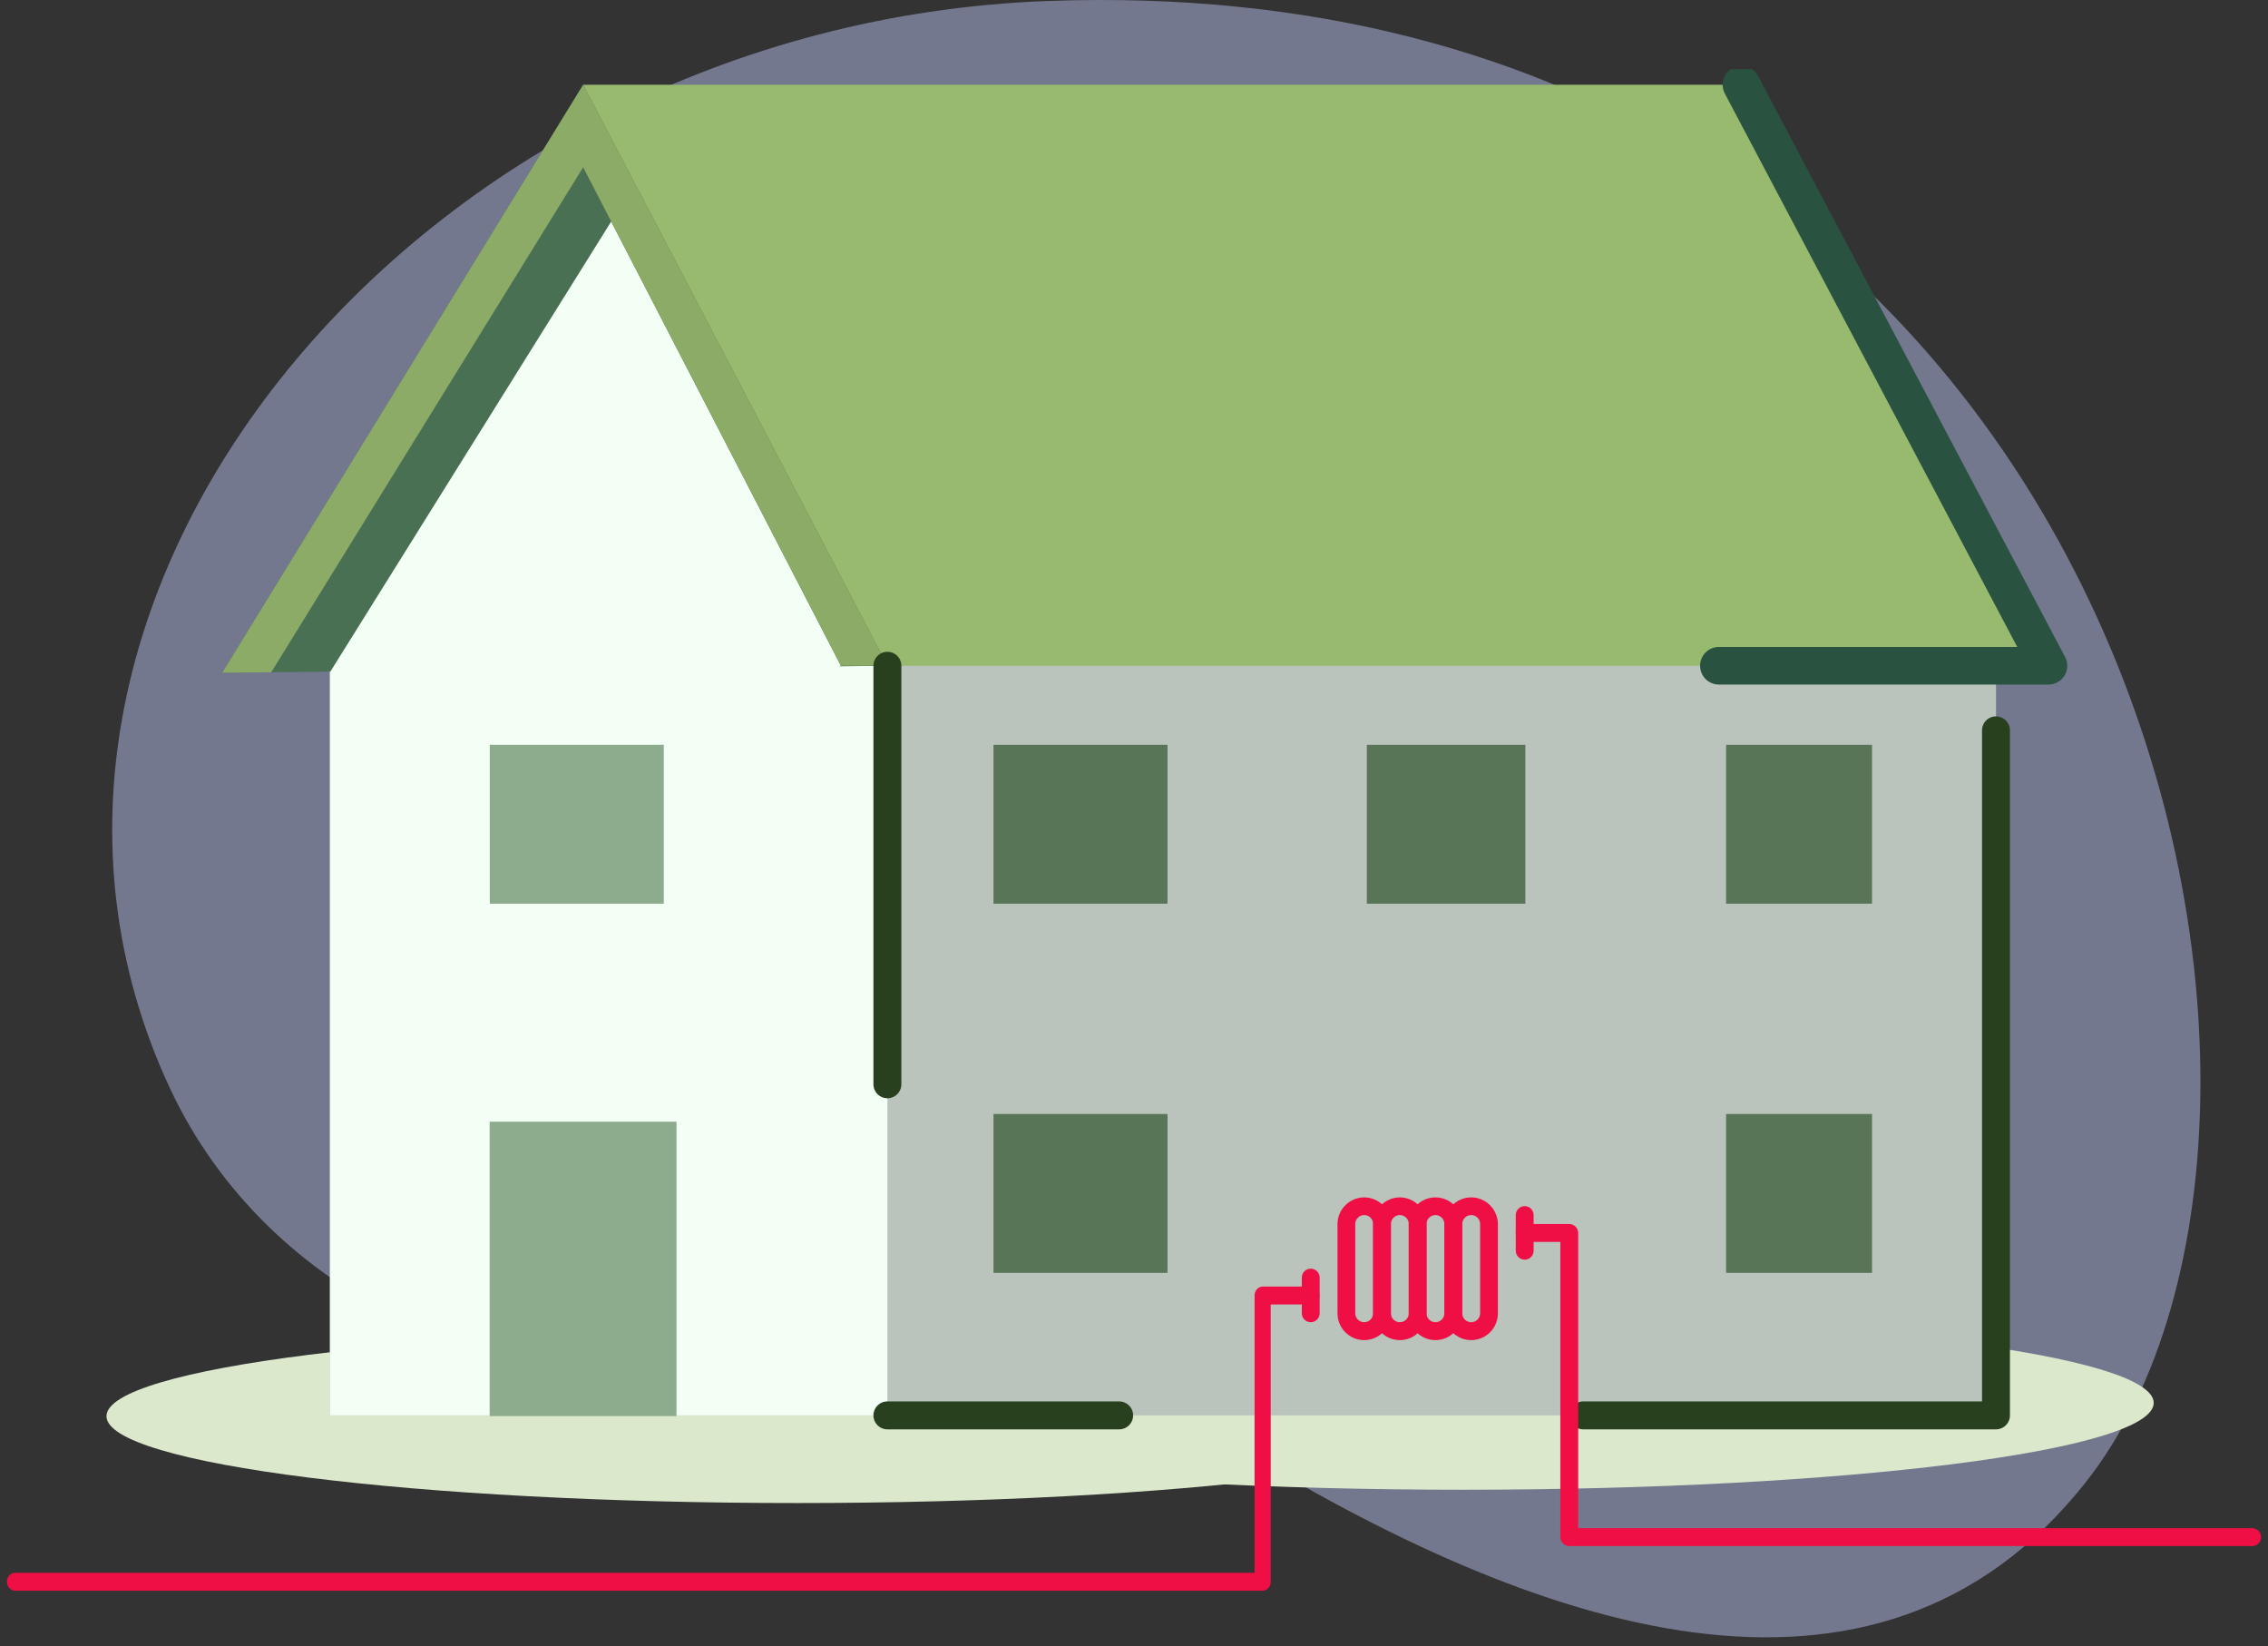 <svg width="164" height="119" viewBox="0 0 164 119" fill="none" xmlns="http://www.w3.org/2000/svg">
<rect x="0" y="0" width="164" height="119" fill="#333333" stroke="none"/>
<path d="M75.643 0.077C30.113 1.797 -4.084 43.449 12.262 78.623C19.304 93.772 36.844 101.909 53.923 98.4L54.597 98.26C60.469 97.076 66.532 97.003 72.434 98.044C78.336 99.086 83.958 101.222 88.973 104.328C110.907 117.8 135.617 126.387 150.798 107.188C172.364 79.927 153.575 -2.867 75.643 0.077Z" fill="#C3CDFF" fill-opacity="0.45"/>
<g clip-path="url(#clip0_9036_23919)">
<path d="M105.802 107.701C133.38 107.701 155.736 104.89 155.736 101.422C155.736 97.955 133.38 95.144 105.802 95.144C78.224 95.144 55.867 97.955 55.867 101.422C55.867 104.89 78.224 107.701 105.802 107.701Z" fill="#DBE8CC"/>
<path d="M57.634 108.663C85.212 108.663 107.569 105.852 107.569 102.384C107.569 98.917 85.212 96.106 57.634 96.106C30.056 96.106 7.699 98.917 7.699 102.384C7.699 105.852 30.056 108.663 57.634 108.663Z" fill="#DBE8CC"/>
<path d="M120.332 35.764C122.231 35.764 123.77 34.242 123.77 32.364C123.77 30.485 122.231 28.963 120.332 28.963C118.434 28.963 116.895 30.485 116.895 32.364C116.895 34.242 118.434 35.764 120.332 35.764Z" stroke="#2A5241" stroke-width="2.59" stroke-linecap="round" stroke-linejoin="round"/>
<path d="M23.861 102.326L144.332 102.326V44.083L23.861 44.083L23.861 102.326Z" fill="#BBC4BC"/>
<path d="M23.859 102.326H64.168L64.168 44.083L23.859 44.083L23.859 102.326Z" fill="#F3FFF5"/>
<path d="M58.586 48.131H148.126L125.925 6.128H42.168L58.586 48.131Z" fill="#97BA6E"/>
<path d="M42.169 6.128L16.066 48.637L64.17 48.131L42.169 6.128Z" fill="#4A7053"/>
<path d="M23.859 48.603L44.196 16.015L60.805 48.13C49.92 52.452 37.321 51.763 23.859 48.603Z" fill="#F3FFF5"/>
<path d="M64.17 48.131H60.807L42.169 12.092L19.612 48.603L16.066 48.637L42.169 6.128L64.17 48.131Z" fill="#8BAB66"/>
<path d="M35.407 102.376H48.918V81.093H35.407V102.376Z" fill="#8DAB8D"/>
<path d="M71.839 65.333H84.422V53.845H71.839V65.333Z" fill="#587558"/>
<path d="M35.417 65.333H48V53.845H35.417V65.333Z" fill="#8DAB8D"/>
<path d="M98.836 65.333H110.301V53.845H98.836V65.333Z" fill="#587558"/>
<path d="M124.814 65.333H135.367V53.845H124.814V65.333Z" fill="#587558"/>
<path d="M71.839 92.024H84.422V80.537H71.839V92.024Z" fill="#587558"/>
<path d="M124.814 92.024H135.367V80.537H124.814V92.024Z" fill="#587558"/>
<path d="M125.925 6.128L148.125 48.131H124.293" stroke="#2A5241" stroke-width="2.72" stroke-linecap="round" stroke-linejoin="round"/>
<path d="M144.33 52.801V102.326H114.492" stroke="#28401D" stroke-width="2.02" stroke-linecap="round" stroke-linejoin="round"/>
<path d="M64.168 102.326H80.926" stroke="#28401D" stroke-width="2.02" stroke-linecap="round" stroke-linejoin="round"/>
<path d="M64.168 48.131V78.389" stroke="#28401D" stroke-width="2.02" stroke-linecap="round" stroke-linejoin="round"/>
<path d="M98.645 87.844C98.289 87.844 97.999 88.134 97.999 88.491V94.944C97.999 95.3 98.289 95.591 98.645 95.591C99.001 95.591 99.291 95.3 99.291 94.944V88.491C99.291 88.134 99.001 87.844 98.645 87.844ZM98.645 96.885C97.576 96.885 96.715 96.014 96.715 94.952V88.499C96.715 87.429 97.585 86.566 98.645 86.566C99.705 86.566 100.575 87.437 100.575 88.499V94.952C100.575 96.022 99.705 96.885 98.645 96.885Z" fill="#EF0F44"/>
<path d="M101.223 87.844C100.867 87.844 100.577 88.134 100.577 88.491V94.944C100.577 95.3 100.867 95.591 101.223 95.591C101.579 95.591 101.869 95.3 101.869 94.944V88.491C101.869 88.134 101.579 87.844 101.223 87.844ZM101.223 96.885C100.154 96.885 99.293 96.014 99.293 94.952V88.499C99.293 87.429 100.163 86.566 101.223 86.566C102.283 86.566 103.153 87.437 103.153 88.499V94.952C103.153 96.022 102.283 96.885 101.223 96.885Z" fill="#EF0F44"/>
<path d="M103.797 87.844C103.441 87.844 103.151 88.134 103.151 88.491V94.944C103.151 95.3 103.441 95.591 103.797 95.591C104.154 95.591 104.443 95.3 104.443 94.944V88.491C104.443 88.134 104.154 87.844 103.797 87.844ZM103.797 96.885C102.729 96.885 101.867 96.014 101.867 94.952V88.499C101.867 87.429 102.737 86.566 103.797 86.566C104.858 86.566 105.727 87.437 105.727 88.499V94.952C105.727 96.022 104.858 96.885 103.797 96.885Z" fill="#EF0F44"/>
<path d="M106.383 87.844C106.027 87.844 105.737 88.134 105.737 88.491V94.944C105.737 95.3 106.027 95.591 106.383 95.591C106.739 95.591 107.029 95.3 107.029 94.944V88.491C107.029 88.134 106.739 87.844 106.383 87.844ZM106.383 96.885C105.315 96.885 104.453 96.014 104.453 94.952V88.499C104.453 87.429 105.323 86.566 106.383 86.566C107.444 86.566 108.313 87.437 108.313 88.499V94.952C108.313 96.022 107.444 96.885 106.383 96.885Z" fill="#EF0F44"/>
<path d="M94.779 95.591C94.423 95.591 94.133 95.301 94.133 94.944V92.365C94.133 92.008 94.423 91.718 94.779 91.718C95.135 91.718 95.425 92.008 95.425 92.365V94.944C95.425 95.301 95.135 95.591 94.779 95.591Z" fill="#EF0F44"/>
<path d="M91.307 115H1.088C0.765 115 0.5 114.71 0.5 114.353C0.5 113.996 0.765 113.706 1.088 113.706H90.719V93.659C90.719 93.302 90.984 93.012 91.307 93.012H94.827C95.15 93.012 95.416 93.302 95.416 93.659C95.416 94.015 95.15 94.306 94.827 94.306H91.887V114.353C91.887 114.71 91.622 115 91.299 115" fill="#EF0F44"/>
<path d="M110.252 91.071C109.895 91.071 109.605 90.78 109.605 90.424V87.844C109.605 87.488 109.895 87.197 110.252 87.197C110.608 87.197 110.898 87.488 110.898 87.844V90.424C110.898 90.78 110.608 91.071 110.252 91.071Z" fill="#EF0F44"/>
<path d="M162.854 111.774H113.474C113.118 111.774 112.828 111.483 112.828 111.127V89.785H110.252C109.895 89.785 109.605 89.495 109.605 89.138C109.605 88.781 109.895 88.491 110.252 88.491H113.474C113.83 88.491 114.12 88.781 114.12 89.138V110.48H162.854C163.21 110.48 163.5 110.77 163.5 111.127C163.5 111.483 163.21 111.774 162.854 111.774Z" fill="#EF0F44"/>
</g>
<defs>
<clipPath id="clip0_9036_23919">
<rect width="163" height="110" fill="white" transform="translate(0.5 5)"/>
</clipPath>
</defs>
</svg>
